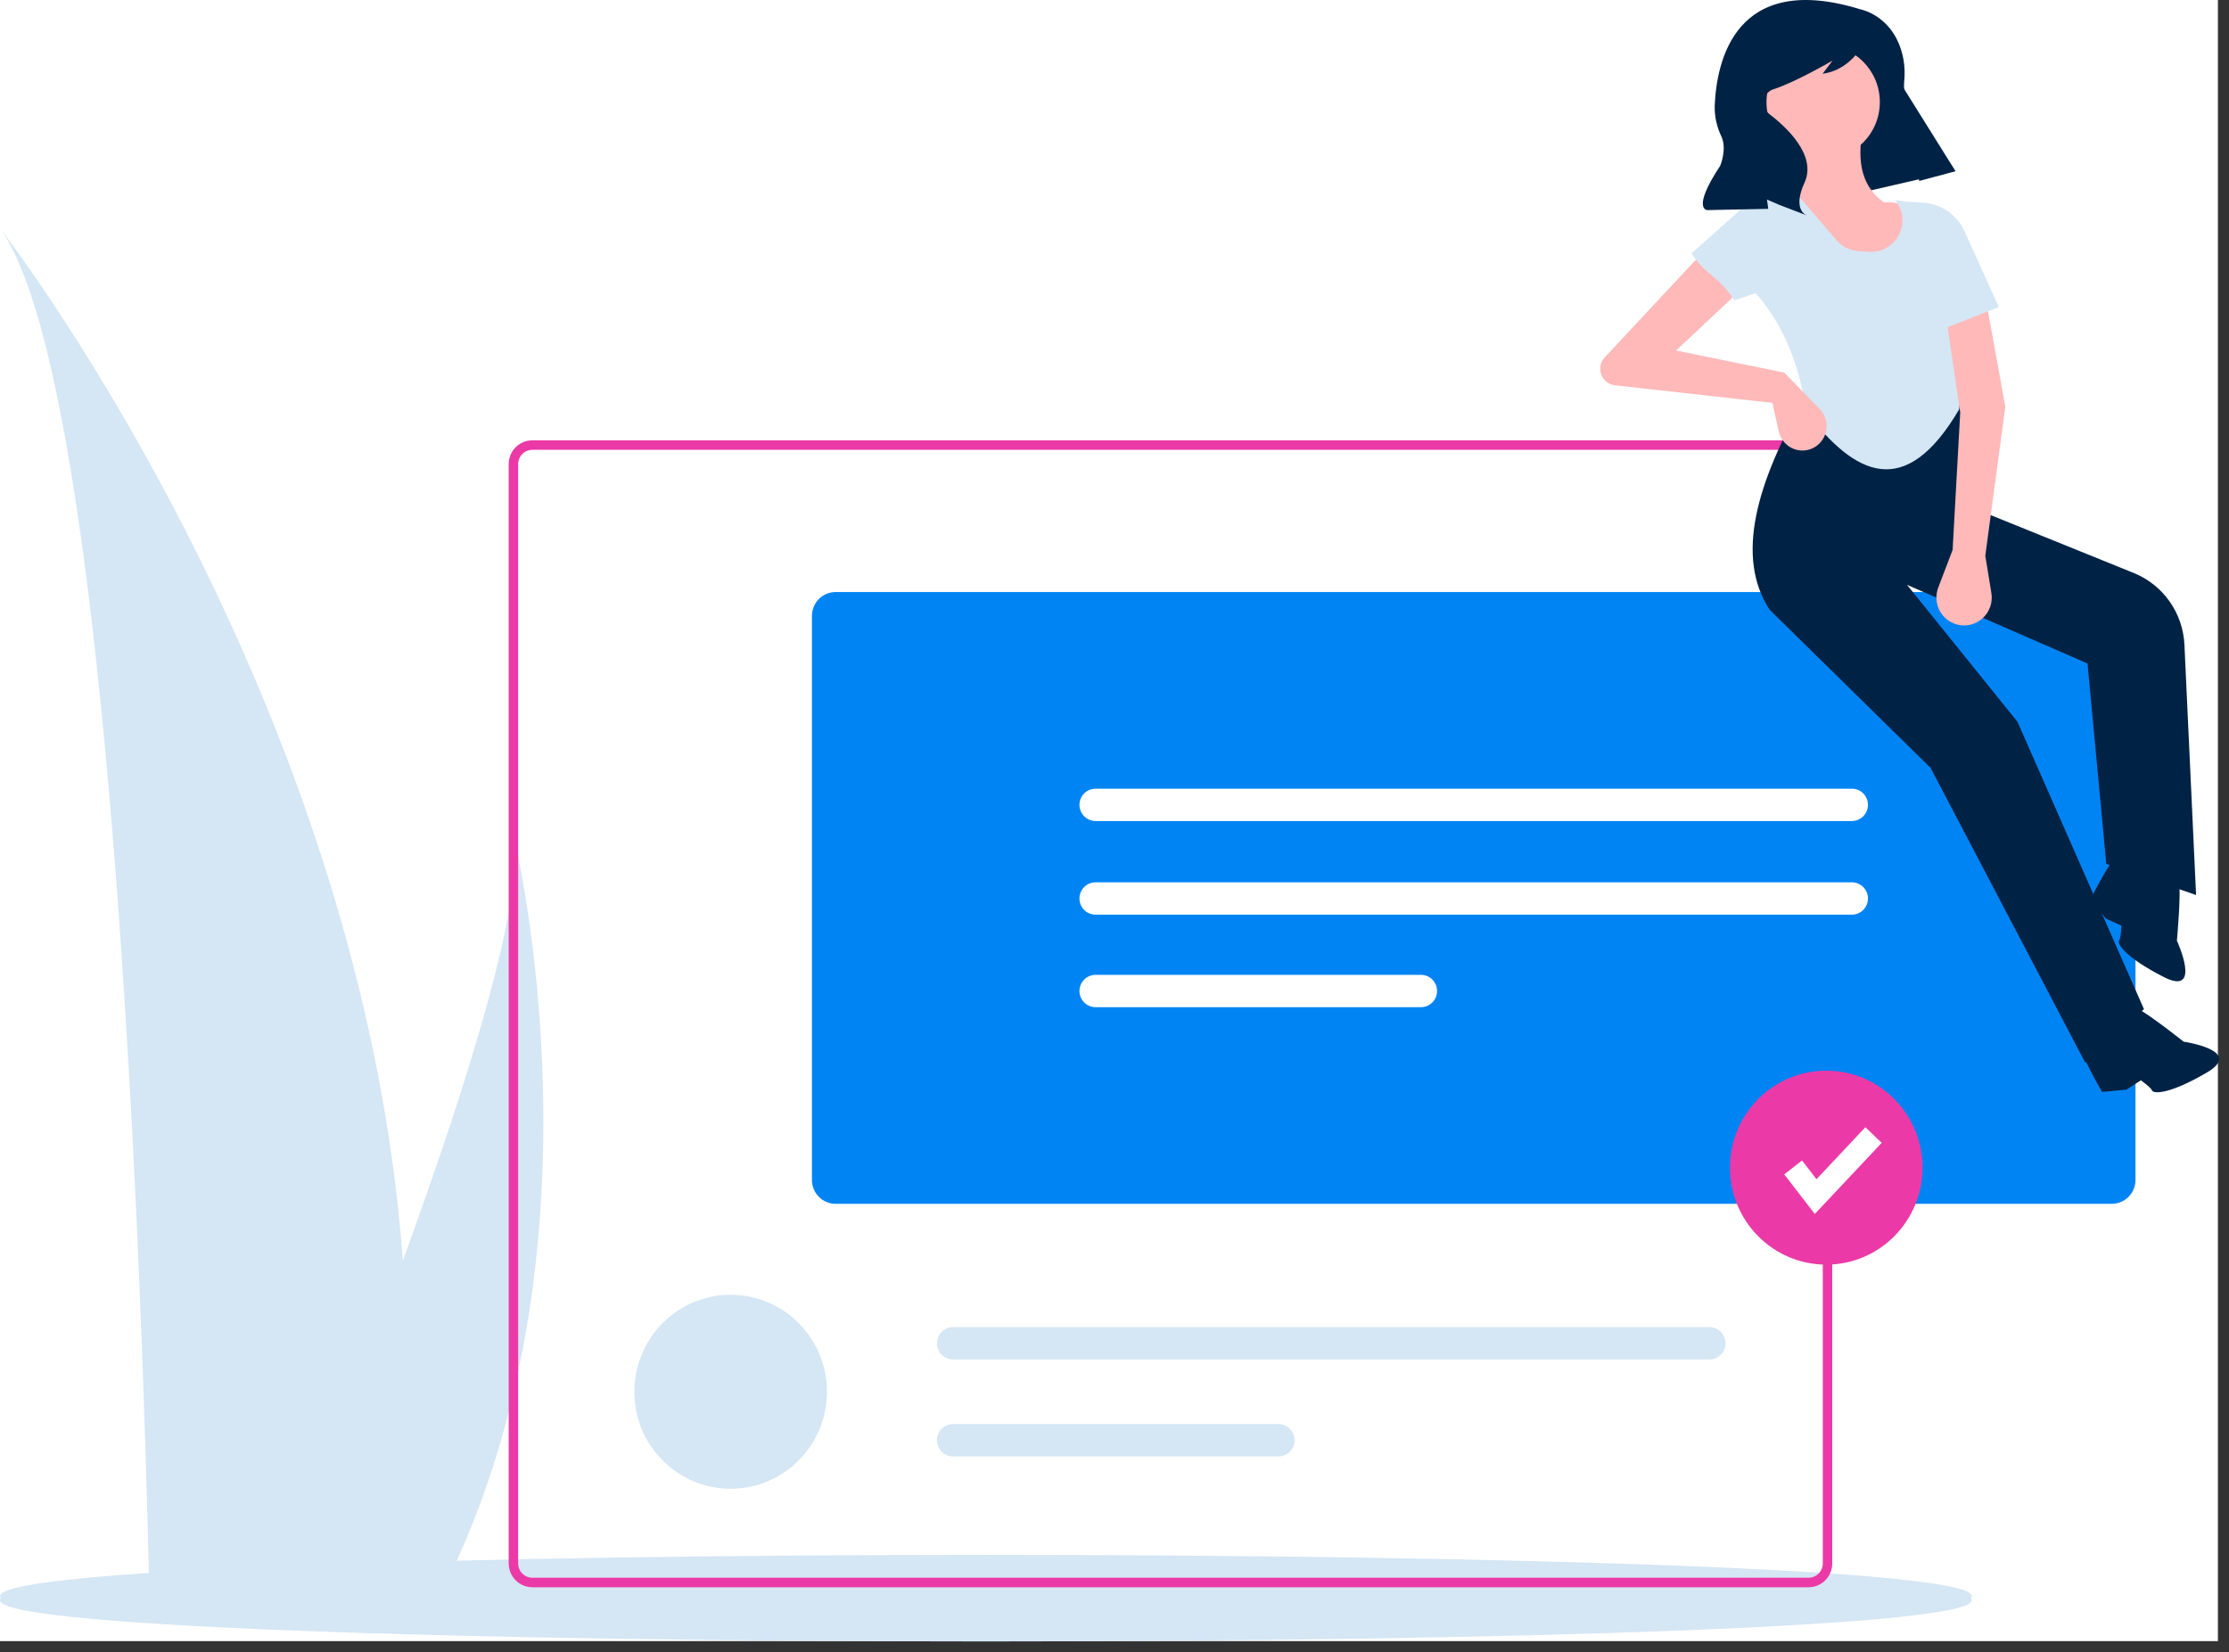 <svg width="201" height="149" viewBox="0 0 201 149" fill="none" xmlns="http://www.w3.org/2000/svg">
<rect x="0" y="0" width="201" height="149" fill="#333333" stroke="none"/>
<rect width="200" height="148" fill="white"/>
<path d="M0.086 20.705C10.194 35.1 12.865 117.028 13.46 143.289C13.475 143.881 13.49 144.442 13.498 144.972H39.087C39.4 144.411 39.69 143.858 39.965 143.289C55.132 113.131 46.717 76.971 46.274 75.141C47.426 80.89 42.215 97.552 36.325 113.692C32.732 64.066 2.008 23.21 0.086 20.705Z" fill="#D5E6F4"/>
<path d="M177.732 144.124C182.212 149.33 -4.413 149.33 0.08 144.123C-4.4 138.919 182.225 138.919 177.732 144.124Z" fill="#D5E6F4"/>
<path d="M163.092 143.142H48.003C47.438 143.141 46.897 142.915 46.497 142.512C46.097 142.11 45.873 141.564 45.872 140.995V41.855C45.873 41.286 46.097 40.74 46.497 40.338C46.897 39.936 47.438 39.709 48.003 39.709H163.092C163.657 39.709 164.198 39.936 164.598 40.338C164.997 40.74 165.222 41.286 165.223 41.855V140.995C165.222 141.564 164.997 142.11 164.598 142.512C164.198 142.915 163.657 143.141 163.092 143.142ZM48.003 40.567C47.664 40.568 47.339 40.703 47.099 40.945C46.86 41.187 46.725 41.514 46.725 41.855V140.995C46.725 141.337 46.86 141.664 47.099 141.905C47.339 142.147 47.664 142.283 48.003 142.283H163.092C163.431 142.283 163.756 142.147 163.995 141.905C164.235 141.664 164.37 141.337 164.37 140.995V41.855C164.37 41.514 164.235 41.187 163.995 40.945C163.756 40.703 163.431 40.568 163.092 40.567H48.003Z" fill="#EB3AA7"/>
<path d="M65.886 134.258C70.681 134.258 74.568 130.343 74.568 125.513C74.568 120.683 70.681 116.767 65.886 116.767C61.091 116.767 57.204 120.683 57.204 125.513C57.204 130.343 61.091 134.258 65.886 134.258Z" fill="#D5E6F4"/>
<path d="M85.936 119.682C85.553 119.683 85.185 119.837 84.915 120.11C84.644 120.383 84.492 120.754 84.492 121.14C84.492 121.526 84.644 121.897 84.915 122.17C85.185 122.443 85.553 122.597 85.936 122.598H154.149C154.533 122.598 154.901 122.444 155.172 122.171C155.444 121.897 155.596 121.527 155.596 121.14C155.596 120.753 155.444 120.382 155.172 120.109C154.901 119.836 154.533 119.682 154.149 119.682H85.936Z" fill="#D5E6F4"/>
<path d="M85.936 128.427C85.552 128.427 85.184 128.581 84.913 128.854C84.642 129.128 84.489 129.498 84.489 129.885C84.489 130.272 84.642 130.642 84.913 130.916C85.184 131.189 85.552 131.343 85.936 131.343H115.288C115.479 131.343 115.667 131.306 115.843 131.232C116.019 131.159 116.178 131.052 116.313 130.917C116.447 130.781 116.554 130.62 116.627 130.443C116.7 130.266 116.737 130.077 116.737 129.885C116.737 129.693 116.7 129.504 116.627 129.327C116.554 129.15 116.447 128.989 116.313 128.853C116.178 128.718 116.019 128.611 115.843 128.538C115.667 128.464 115.479 128.427 115.288 128.427H85.936Z" fill="#D5E6F4"/>
<path d="M190.435 108.563H75.347C74.782 108.563 74.24 108.336 73.841 107.934C73.441 107.531 73.216 106.985 73.216 106.416V55.538C73.216 54.969 73.441 54.423 73.841 54.021C74.24 53.618 74.782 53.392 75.347 53.391H190.435C191 53.392 191.542 53.618 191.942 54.021C192.341 54.423 192.566 54.969 192.567 55.538V106.416C192.566 106.985 192.341 107.531 191.942 107.934C191.542 108.336 191 108.563 190.435 108.563Z" fill="#0084F4"/>
<path d="M98.785 71.125C98.401 71.126 98.034 71.279 97.763 71.553C97.492 71.826 97.34 72.197 97.34 72.583C97.34 72.969 97.492 73.34 97.763 73.613C98.034 73.886 98.401 74.04 98.785 74.041H166.997C167.381 74.04 167.748 73.886 168.019 73.613C168.29 73.34 168.442 72.969 168.442 72.583C168.442 72.197 168.29 71.826 168.019 71.553C167.748 71.279 167.381 71.126 166.997 71.125H98.785Z" fill="white"/>
<path d="M98.785 79.571C98.401 79.571 98.034 79.725 97.763 79.999C97.492 80.272 97.34 80.642 97.34 81.029C97.34 81.415 97.492 81.785 97.763 82.059C98.034 82.332 98.401 82.486 98.785 82.486H166.997C167.381 82.486 167.748 82.332 168.019 82.059C168.29 81.785 168.442 81.415 168.442 81.029C168.442 80.642 168.29 80.272 168.019 79.999C167.748 79.725 167.381 79.571 166.997 79.571H98.785Z" fill="white"/>
<path d="M98.785 87.914C98.401 87.915 98.034 88.069 97.763 88.342C97.492 88.615 97.34 88.986 97.34 89.372C97.34 89.758 97.492 90.129 97.763 90.402C98.034 90.675 98.401 90.829 98.785 90.83H128.137C128.327 90.83 128.515 90.792 128.691 90.719C128.867 90.646 129.027 90.539 129.161 90.403C129.296 90.268 129.403 90.107 129.476 89.93C129.548 89.753 129.586 89.564 129.586 89.372C129.586 89.18 129.548 88.99 129.476 88.814C129.403 88.636 129.296 88.476 129.161 88.34C129.027 88.205 128.867 88.098 128.691 88.024C128.515 87.951 128.327 87.914 128.137 87.914H98.785Z" fill="white"/>
<path d="M164.682 114.046C169.476 114.046 173.363 110.131 173.363 105.301C173.363 100.471 169.476 96.555 164.682 96.555C159.887 96.555 156 100.471 156 105.301C156 110.131 159.887 114.046 164.682 114.046Z" fill="#EB3AA7"/>
<path d="M163.65 109.478L160.894 105.909L162.497 104.654L163.802 106.344L168.209 101.657L169.683 103.063L163.65 109.478Z" fill="white"/>
<path d="M176.32 15.413L162.213 18.666L156.252 7.341L168.315 2.597L176.32 15.413Z" fill="#002244"/>
<path d="M188.043 95.843L193.33 91.003L181.928 65.095L171.965 52.741L188.243 59.838L189.936 77.91L198.031 80.715L196.982 58.151C196.916 56.744 196.451 55.386 195.641 54.237C194.831 53.089 193.71 52.199 192.413 51.674L179.058 46.27L176.667 36.16L162.725 35.959C158.392 43.552 156.456 50.236 159.583 54.996L174.09 69.248L188.043 95.843Z" fill="#002244"/>
<path d="M190.507 92.526C190.507 92.526 191.258 90.264 192.437 90.785C193.615 91.306 196.914 93.944 196.914 93.944C196.914 93.944 202.426 94.729 198.974 96.741C195.522 98.753 194.171 98.628 194.061 98.343C193.951 98.059 193.055 97.427 193.055 97.427L191.753 98.266L189.555 98.474C189.555 98.474 186.678 93.564 187.604 93.434C188.53 93.303 190.555 93.491 190.507 92.526Z" fill="#002244"/>
<path d="M193.984 78.653C193.984 78.653 196.276 78.053 196.486 79.332C196.696 80.61 196.302 84.835 196.302 84.835C196.302 84.835 198.656 89.916 195.098 88.1C191.541 86.284 190.908 85.076 191.085 84.827C191.261 84.579 191.298 83.478 191.298 83.478L189.889 82.837L188.517 81.095C188.517 81.095 191.032 75.987 191.645 76.697C192.259 77.408 193.208 79.22 193.984 78.653Z" fill="#002244"/>
<path d="M164.404 14.355C167.226 14.355 169.514 12.05 169.514 9.208C169.514 6.365 167.226 4.06 164.404 4.06C161.582 4.06 159.294 6.365 159.294 9.208C159.294 12.05 161.582 14.355 164.404 14.355Z" fill="#FFB9B9"/>
<path d="M163.81 26.169L176.215 24.366C174.363 20.989 172.454 17.912 169.888 18.256C167.605 16.647 167.474 14.06 168.051 11.151L161.842 12.823C162.389 14.616 162.177 16.191 160.722 17.407C162.755 20.29 164.071 23.2 163.81 26.169Z" fill="#FFB9B9"/>
<path d="M162.873 37.128C167.281 42.908 171.801 45.193 176.66 36.929L177.061 33.242C180.18 29.28 179.266 25.857 175.464 22.819L173.629 18.475L170.865 18.026C171.229 18.45 171.461 18.972 171.53 19.528C171.599 20.084 171.503 20.648 171.254 21.149C171.005 21.65 170.615 22.066 170.132 22.343C169.649 22.621 169.095 22.748 168.54 22.708L167.541 22.637C167.17 22.611 166.809 22.511 166.477 22.343C166.145 22.175 165.85 21.943 165.607 21.66L161.361 16.695L159.572 17.177C159.37 17.232 159.189 17.349 159.055 17.512C158.922 17.675 158.842 17.876 158.827 18.087L158.247 26.36C160.801 29.21 162.27 32.852 162.873 37.128Z" fill="#D5E6F4"/>
<path d="M160.9 33.606L151.138 31.609L157.621 25.532L155.154 21.036L144.674 32.265C144.494 32.471 144.374 32.723 144.326 32.993C144.278 33.264 144.305 33.542 144.404 33.798C144.502 34.054 144.669 34.278 144.885 34.446C145.101 34.613 145.358 34.718 145.629 34.748L159.822 36.331L160.404 38.919C160.482 39.263 160.64 39.583 160.867 39.852C161.093 40.122 161.38 40.332 161.704 40.466C162.029 40.6 162.38 40.654 162.729 40.622C163.078 40.59 163.414 40.474 163.709 40.284C163.982 40.108 164.213 39.873 164.384 39.596C164.556 39.319 164.664 39.006 164.701 38.682C164.738 38.357 164.702 38.029 164.597 37.719C164.492 37.41 164.32 37.129 164.093 36.895L160.9 33.606Z" fill="#FFB9B9"/>
<path d="M176.077 49.59L174.781 52.988C174.655 53.32 174.6 53.675 174.619 54.031C174.639 54.386 174.734 54.733 174.896 55.048C175.059 55.364 175.287 55.641 175.564 55.862C175.841 56.082 176.161 56.241 176.503 56.328C176.905 56.429 177.325 56.428 177.726 56.326C178.127 56.223 178.496 56.021 178.801 55.739C179.105 55.457 179.335 55.103 179.47 54.709C179.605 54.315 179.64 53.893 179.573 53.482L179.025 50.12L180.827 36.673L179.216 27.791L175.543 28.927L176.763 37.195L176.077 49.59Z" fill="#FFB9B9"/>
<path d="M174.691 29.875L180.245 27.693L177.15 20.86C176.819 20.13 176.297 19.505 175.64 19.051C174.984 18.596 174.217 18.331 173.422 18.282L171.997 18.195L174.691 29.875Z" fill="#D5E6F4"/>
<path d="M156.396 27.087L162.317 25.068L160.229 17.912C160.162 17.681 160.014 17.481 159.814 17.349C159.613 17.216 159.372 17.161 159.135 17.191C158.934 17.217 158.745 17.303 158.593 17.439L152.544 22.845C153.701 24.765 154.933 24.813 156.396 27.087Z" fill="#D5E6F4"/>
<path d="M167.799 0.851C167.799 0.851 170.924 1.443 171.646 5.369C171.759 6.031 171.78 6.706 171.708 7.374C171.635 8.129 171.74 9.726 173.369 11.605C174.432 12.824 175.422 14.106 176.335 15.443L173.07 16.318L171.611 10.868C170.903 8.226 169.814 5.703 168.377 3.38L168.347 3.332C168.347 3.332 167.262 6.251 164.355 6.651L165.252 5.463C165.252 5.463 161.853 7.441 159.928 8.046C159.708 8.115 159.511 8.243 159.359 8.417C159.206 8.59 159.103 8.802 159.061 9.03C159.019 9.258 159.04 9.493 159.12 9.71C159.201 9.927 159.339 10.118 159.52 10.262C159.534 10.273 159.547 10.284 159.562 10.294C160.978 11.378 163.867 13.963 162.725 16.464C161.584 18.965 162.915 19.421 162.915 19.421L160.461 18.48L159.337 17.996L159.451 18.832L153.967 18.948C153.967 18.948 152.485 18.939 155.117 14.954C155.117 14.954 155.753 13.46 155.231 12.319C154.813 11.455 154.604 10.502 154.623 9.541C154.789 5.524 156.469 -2.649 167.799 0.851Z" fill="#002244"/>
</svg>
